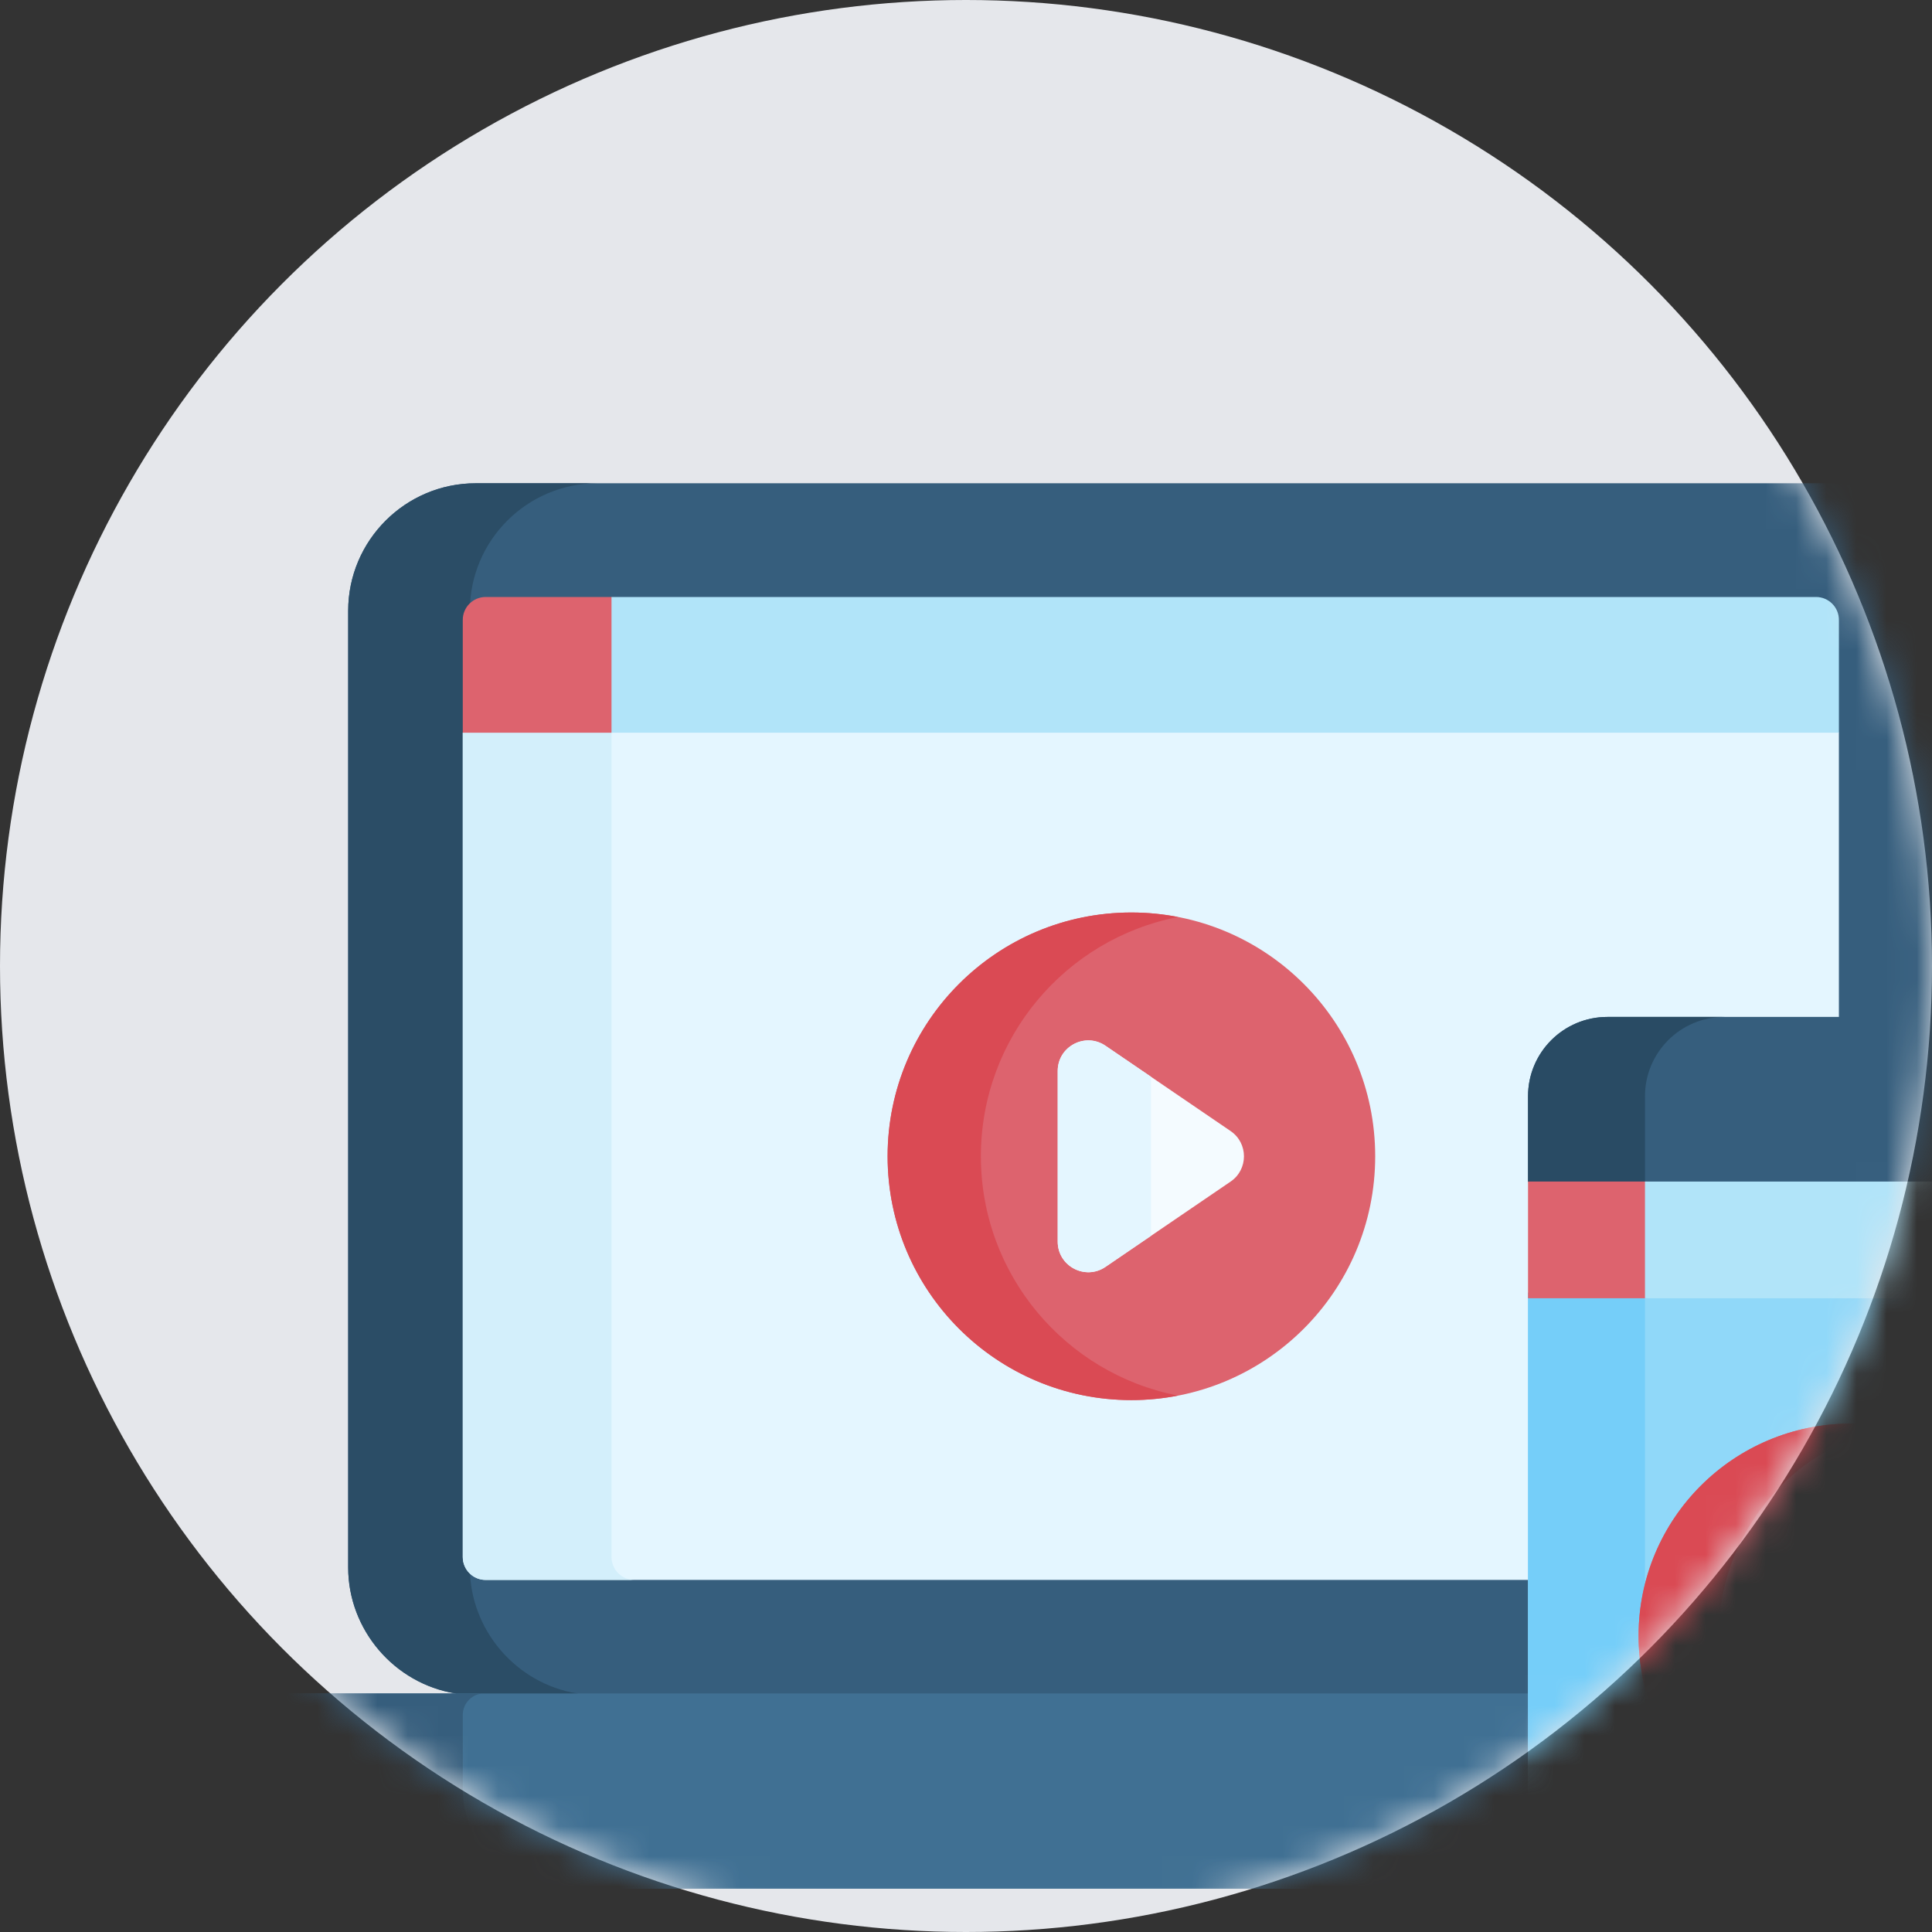 <svg width="64" height="64" viewBox="0 0 64 64" fill="none" xmlns="http://www.w3.org/2000/svg">
<rect x="0" y="0" width="64" height="64" fill="#333333" stroke="none"/>
<circle cx="32" cy="32" r="32" fill="#E5E7EB"/>
<mask id="mask0_37_800" style="mask-type:alpha" maskUnits="userSpaceOnUse" x="0" y="0" width="64" height="64">
<circle cx="32" cy="32" r="32" fill="#C4C4C4"/>
</mask>
<g mask="url(#mask0_37_800)">
<g clip-path="url(#clip0_37_800)">
<path d="M60.486 16.009C59.643 16.009 16.004 16.009 15.759 16.009C13.43 16.009 11.534 17.904 11.534 20.234V51.926C11.534 53.986 13.061 55.772 15.093 56.098L15.854 56.705H59.735L61.153 56.098C63.185 55.772 64.712 53.986 64.712 51.926C64.712 50.871 64.712 21.188 64.712 20.234C64.712 17.904 62.816 16.009 60.486 16.009Z" fill="#365E7D"/>
<path d="M15.565 51.926V20.234C15.565 17.904 17.46 16.009 19.79 16.009C17.329 16.009 15.804 16.009 15.759 16.009C13.43 16.009 11.534 17.904 11.534 20.234V51.926C11.534 53.987 13.061 55.772 15.093 56.098L15.854 56.706H19.885L19.124 56.098C17.092 55.772 15.565 53.987 15.565 51.926Z" fill="#2B4D66"/>
<path d="M60.402 23.472H16.096L15.33 24.272V51.579C15.33 51.997 15.669 52.337 16.088 52.337H60.158C60.577 52.337 60.916 51.997 60.916 51.579C60.916 50.863 60.916 25.1 60.916 24.272L60.402 23.472Z" fill="#E4F6FF"/>
<path d="M20.257 51.579V24.272L21.024 23.472H16.096L15.33 24.272V51.579C15.33 51.997 15.669 52.337 16.088 52.337H21.015C20.597 52.337 20.257 51.997 20.257 51.579Z" fill="#D3EFFB"/>
<path d="M20.257 19.776H16.088C15.669 19.776 15.33 20.116 15.33 20.534V24.272H20.257L20.581 23.926V20.017L20.257 19.776Z" fill="#DD636E"/>
<path d="M60.158 19.776C58.2 19.776 21.809 19.776 20.257 19.776V24.272H60.916V20.534C60.916 20.116 60.577 19.776 60.158 19.776Z" fill="#B1E4F9"/>
<path d="M67.54 56.098H8.706C8.316 56.098 8 56.417 8 56.81V59.261C8 61.079 9.473 62.566 11.274 62.566H64.972C66.772 62.566 68.246 61.079 68.246 59.261V56.81C68.246 56.417 67.93 56.098 67.54 56.098Z" fill="#407093"/>
<path d="M15.33 59.261V56.81C15.33 56.417 15.646 56.098 16.035 56.098H8.706C8.316 56.098 8 56.417 8 56.81V59.261C8 61.078 9.473 62.566 11.274 62.566H18.603C16.803 62.566 15.33 61.078 15.33 59.261Z" fill="#365E7D"/>
<path d="M71.329 64.928V39.775L72 39.14C72 37.552 72 36.517 72 36.314C72 34.863 70.824 33.687 69.373 33.687H53.246C51.795 33.687 50.618 34.863 50.618 36.314V39.14L51.37 39.818V65.165L50.618 65.63V69.364C50.618 70.815 51.795 71.991 53.246 71.991H69.373C70.824 71.991 72 70.815 72 69.364C72 69.125 72 67.727 72 65.63L71.329 64.928Z" fill="#365E7D"/>
<path d="M54.492 69.364V65.63L55.243 65.165V39.818L54.492 39.14V36.314C54.492 34.863 55.669 33.687 57.12 33.687H53.246C51.795 33.687 50.618 34.863 50.618 36.314V39.14L51.37 39.818V65.165L50.618 65.63V69.364C50.618 70.815 51.795 71.991 53.246 71.991H57.12C55.669 71.991 54.492 70.815 54.492 69.364Z" fill="#294B64"/>
<path d="M37.479 46.38C41.939 46.38 45.555 42.765 45.555 38.304C45.555 33.844 41.939 30.228 37.479 30.228C33.019 30.228 29.403 33.844 29.403 38.304C29.403 42.765 33.019 46.38 37.479 46.38Z" fill="#DD636E"/>
<path d="M32.493 38.304C32.493 34.373 35.303 31.099 39.024 30.377C38.524 30.28 38.008 30.228 37.479 30.228C33.019 30.228 29.403 33.844 29.403 38.304C29.403 42.765 33.019 46.38 37.479 46.38C38.008 46.38 38.524 46.328 39.024 46.231C35.303 45.51 32.493 42.236 32.493 38.304Z" fill="#DA4A54"/>
<path d="M40.766 37.468L36.621 34.642C35.949 34.184 35.038 34.665 35.038 35.478V41.13C35.038 41.944 35.949 42.425 36.621 41.967L40.766 39.141C41.355 38.739 41.355 37.87 40.766 37.468Z" fill="#F4FBFF"/>
<path d="M38.129 35.67L36.621 34.642C35.949 34.184 35.038 34.665 35.038 35.478V41.13C35.038 41.944 35.949 42.425 36.621 41.967L38.129 40.938V35.67Z" fill="#E4F6FF"/>
<path d="M50.618 42.823H72V65.63H50.618V42.823Z" fill="#90D8F9"/>
<path d="M50.618 42.823H54.492V65.63H50.618V42.823Z" fill="#75CEF9"/>
<path d="M61.309 61.218C65.191 61.218 68.338 58.071 68.338 54.189C68.338 50.307 65.191 47.16 61.309 47.16C57.427 47.16 54.28 50.307 54.28 54.189C54.28 58.071 57.427 61.218 61.309 61.218Z" fill="#DD636E"/>
<path d="M56.936 54.189C56.936 50.761 59.39 47.908 62.637 47.287C62.207 47.205 61.764 47.16 61.309 47.16C57.427 47.16 54.28 50.307 54.28 54.189C54.28 58.071 57.427 61.218 61.309 61.218C61.764 61.218 62.207 61.173 62.637 61.091C59.39 60.47 56.936 57.617 56.936 54.189Z" fill="#DA4A54"/>
<path d="M50.618 39.14H54.557V43.006H50.618V39.14Z" fill="#DD636E"/>
<path d="M54.492 39.14V43.006H72V39.14C69.872 39.14 56.645 39.14 54.492 39.14Z" fill="#B1E4F9"/>
<path d="M64.169 53.461L60.562 51.002C59.978 50.603 59.185 51.022 59.185 51.73V56.649C59.185 57.357 59.978 57.776 60.562 57.377L64.169 54.917C64.683 54.567 64.683 53.811 64.169 53.461Z" fill="#F4FBFF"/>
<path d="M61.841 51.873L60.562 51.002C59.978 50.603 59.185 51.022 59.185 51.73V56.649C59.185 57.357 59.978 57.776 60.562 57.377L61.841 56.505V51.873Z" fill="#E4F6FF"/>
</g>
</g>
<defs>
<clipPath id="clip0_37_800">
<rect width="64" height="64" fill="white" transform="translate(8 12)"/>
</clipPath>
</defs>
</svg>
